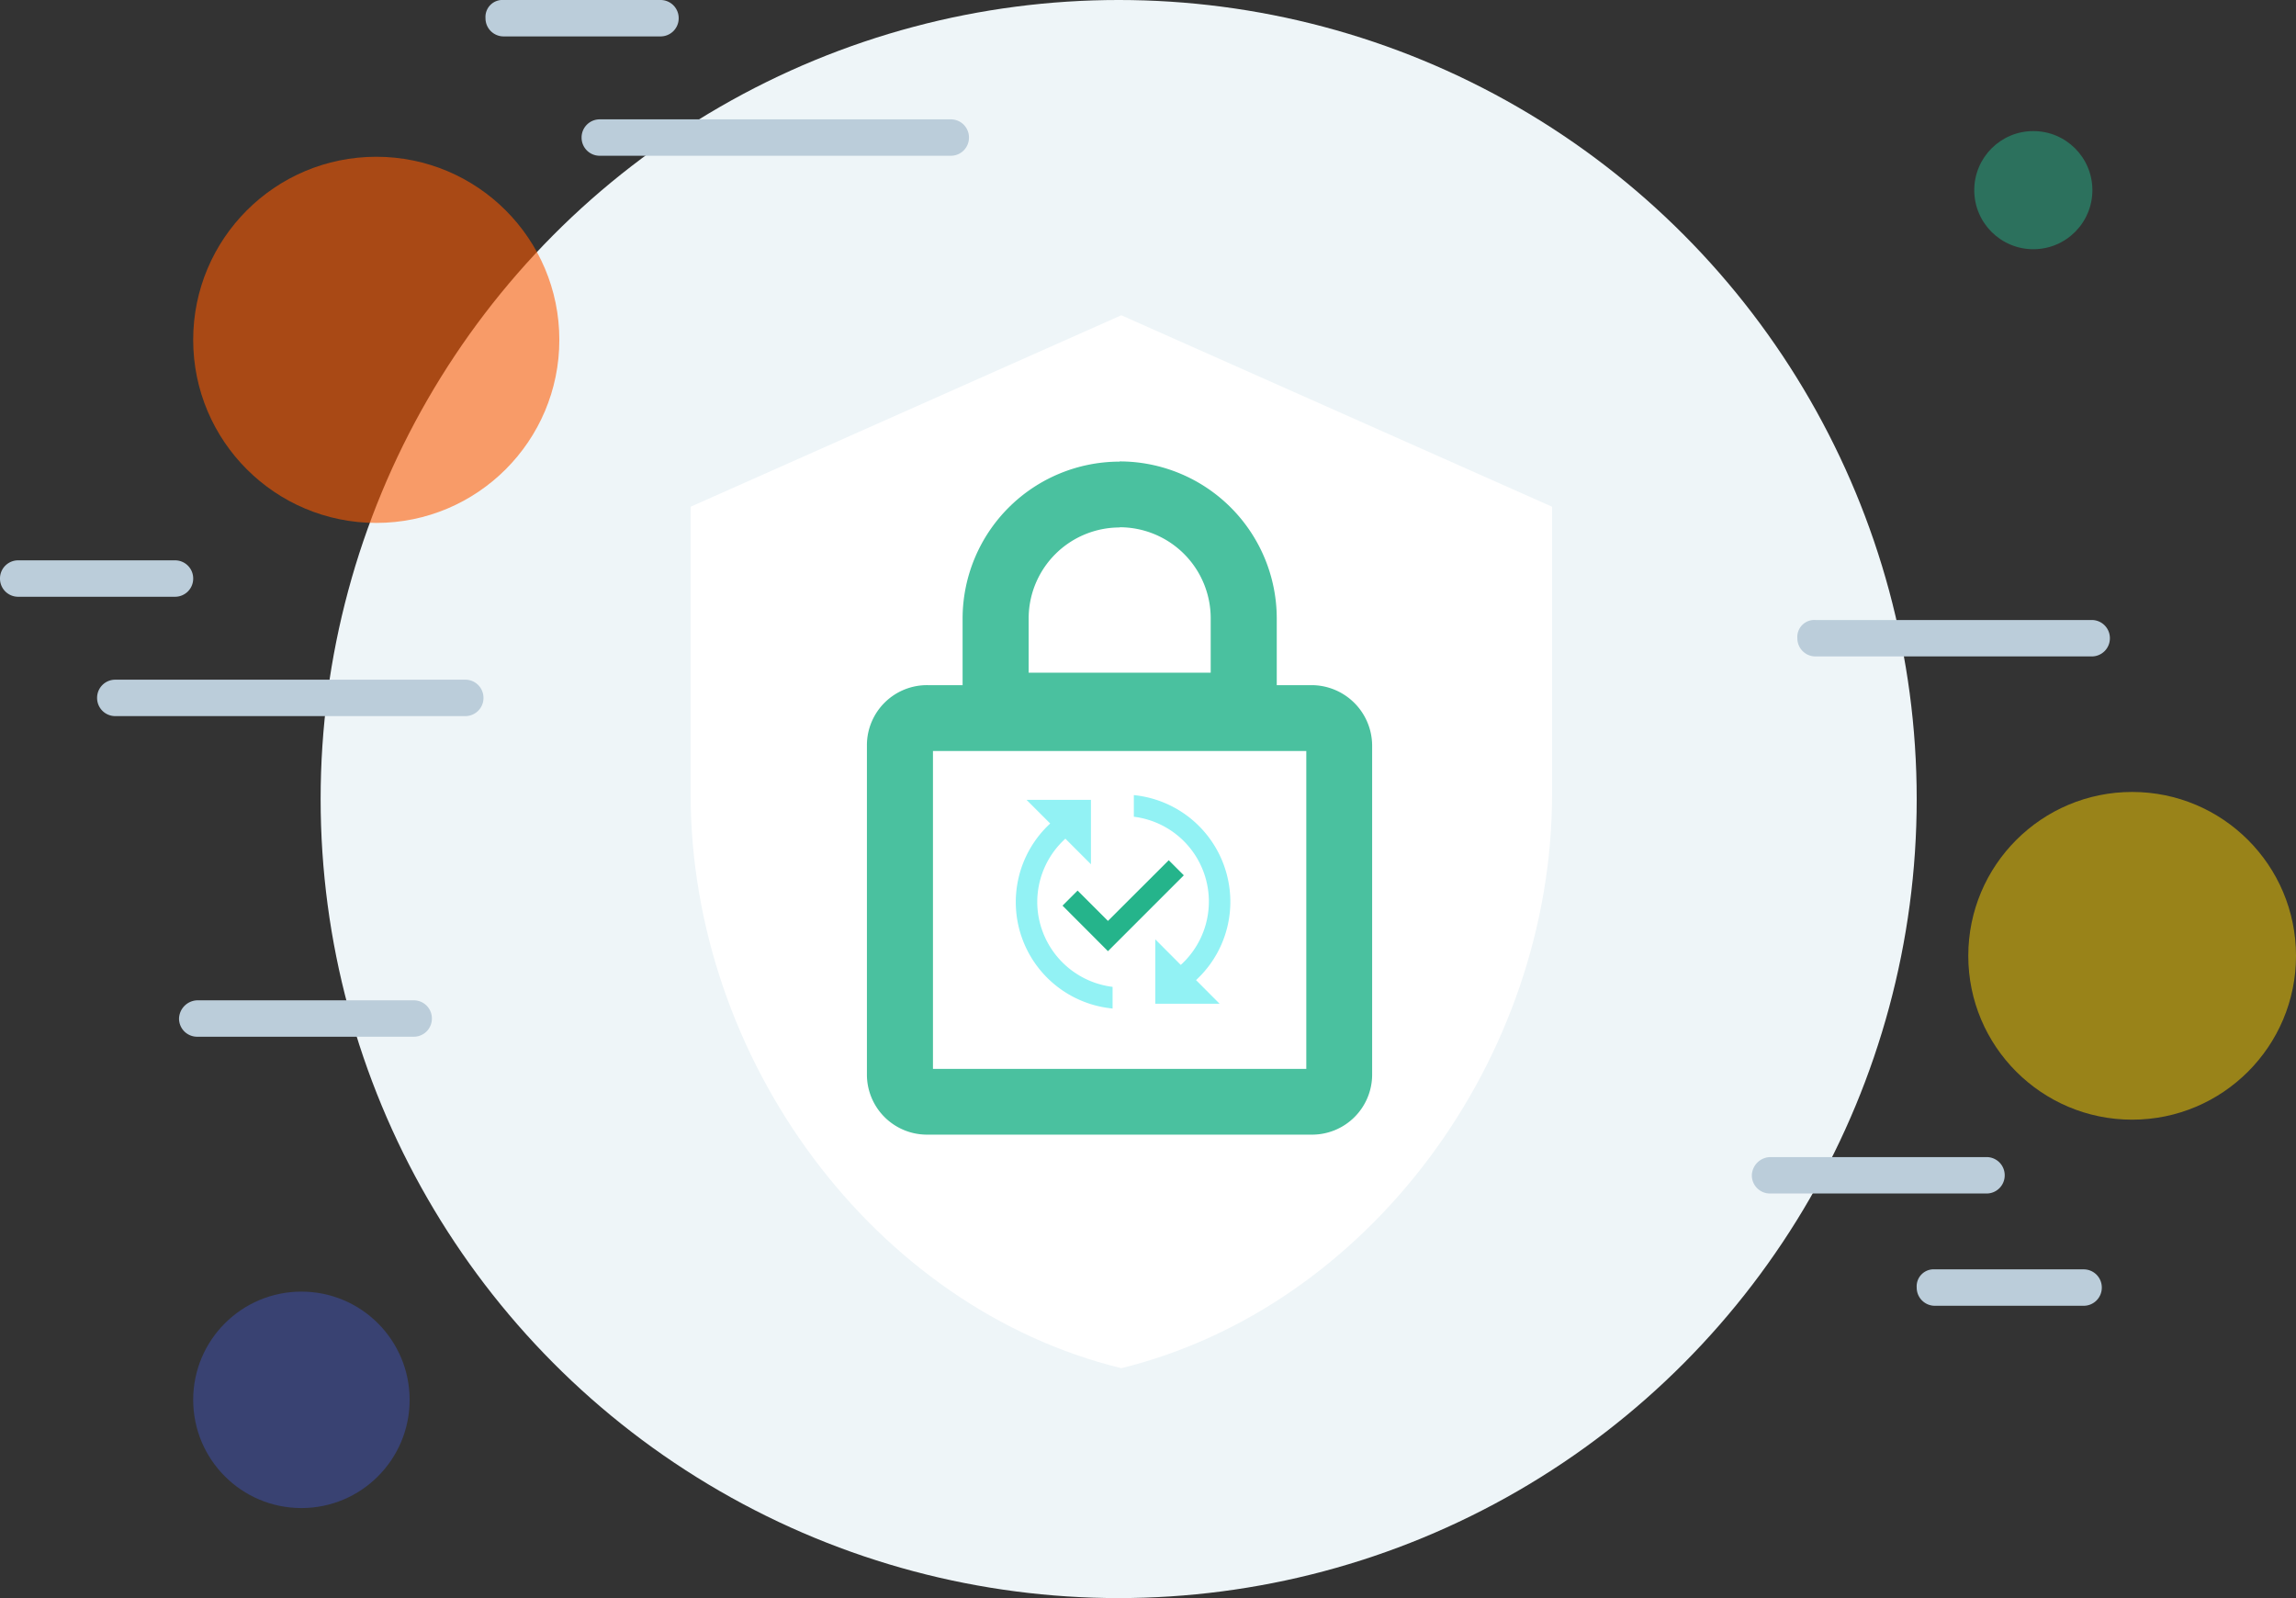 <svg id="Layer_1" data-name="Layer 1" xmlns="http://www.w3.org/2000/svg" viewBox="0 0 227 158"><rect x="0" y="0" width="227" height="158" fill="#333333" stroke="none"/><defs><style>.cls-1{fill:#eef5f8;}.cls-2{fill:#bbcdda;}.cls-3{fill:#ff5b00;fill-opacity:0.58;}.cls-4{fill:#ffd400;fill-opacity:0.5;}.cls-5{fill:#3f51b5;}.cls-11,.cls-5,.cls-6{opacity:0.48;}.cls-10,.cls-6{fill:#25b48b;}.cls-7{fill:#fff;}.cls-8{fill:none;}.cls-9{opacity:0.83;}.cls-11{fill:#1ce3e8;}</style></defs><g id="Registration-Page---Material"><g id="Verify-Email"><g id="Group-2"><g id="Group"><ellipse id="Oval" class="cls-1" cx="110.6" cy="79" rx="78.9" ry="79"/><path id="Rectangle" class="cls-2" d="M59.3,11.8H94a1.79,1.79,0,0,1,1.8,1.8h0A1.79,1.79,0,0,1,94,15.4H59.3a1.79,1.79,0,0,1-1.8-1.8h0A1.79,1.79,0,0,1,59.3,11.8Z"/><path id="Rectangle-2" data-name="Rectangle" class="cls-2" d="M49.8,0H65.3a1.79,1.79,0,0,1,1.8,1.8h0a1.79,1.79,0,0,1-1.8,1.8H49.8A1.79,1.79,0,0,1,48,1.8h0A1.68,1.68,0,0,1,49.8,0Z"/><path id="Rectangle-3" data-name="Rectangle" class="cls-2" d="M11.4,67.2H46A1.79,1.79,0,0,1,47.8,69h0A1.79,1.79,0,0,1,46,70.8H11.4A1.79,1.79,0,0,1,9.6,69h0A1.79,1.79,0,0,1,11.4,67.2Z"/><path id="Rectangle-4" data-name="Rectangle" class="cls-2" d="M1.8,55.4H17.3a1.79,1.79,0,0,1,1.8,1.8h0A1.79,1.79,0,0,1,17.3,59H1.8A1.79,1.79,0,0,1,0,57.2H0A1.79,1.79,0,0,1,1.8,55.4Z"/><path id="Rectangle-5" data-name="Rectangle" class="cls-2" d="M179.5,61.3h27.3a1.79,1.79,0,0,1,1.8,1.8h0a1.79,1.79,0,0,1-1.8,1.8H179.5a1.79,1.79,0,0,1-1.8-1.8h0A1.68,1.68,0,0,1,179.5,61.3Z"/><path id="Rectangle-6" data-name="Rectangle" class="cls-2" d="M175,114.4h21.4a1.79,1.79,0,0,1,1.8,1.8h0a1.79,1.79,0,0,1-1.8,1.8H175a1.79,1.79,0,0,1-1.8-1.8h0A1.86,1.86,0,0,1,175,114.4Z"/><path id="Rectangle-7" data-name="Rectangle" class="cls-2" d="M19.5,98.9H40.9a1.79,1.79,0,0,1,1.8,1.8h0a1.79,1.79,0,0,1-1.8,1.8H19.5a1.79,1.79,0,0,1-1.8-1.8h0A1.86,1.86,0,0,1,19.5,98.9Z"/><path id="Rectangle-8" data-name="Rectangle" class="cls-2" d="M191.3,125.5H206a1.79,1.79,0,0,1,1.8,1.8h0a1.79,1.79,0,0,1-1.8,1.8H191.3a1.79,1.79,0,0,1-1.8-1.8h0A1.68,1.68,0,0,1,191.3,125.5Z"/><circle id="Oval-2" data-name="Oval" class="cls-3" cx="37.2" cy="33.6" r="18.1"/><circle id="Oval-3" data-name="Oval" class="cls-4" cx="210.8" cy="94.5" r="16.2"/><circle id="Oval-4" data-name="Oval" class="cls-5" cx="29.8" cy="138.4" r="10.7"/><circle id="Oval-5" data-name="Oval" class="cls-6" cx="201.03" cy="18.8" r="5.84"/></g></g></g></g><path class="cls-7" d="M110.86,31.17,68.28,50.1V78.49c0,26.26,18.17,50.82,42.58,56.78,24.42-6,42.59-30.52,42.59-56.78V50.1Z"/><path class="cls-8" d="M60.5,29h105V134H60.5Z"/><path class="cls-8" d="M157.47,16.4h18v18h-18Z"/><path class="cls-8" d="M80.22,49.63H142.9v62.69H80.22Z"/><g class="cls-9"><path class="cls-10" d="M129.15,74.25v31.43H92.24V74.25h36.91m.56-6.51h-38a5.94,5.94,0,0,0-6,5.94v32.56a5.94,5.94,0,0,0,6,5.94h38a5.94,5.94,0,0,0,5.95-5.94V73.68a6,6,0,0,0-6-5.94Z"/><path class="cls-10" d="M110.7,52.13a9,9,0,0,1,9,9v5.38h-18V61.15a9,9,0,0,1,9-9m0-6.51h0A15.53,15.53,0,0,0,95.17,61.15V73h31.06V61.15A15.54,15.54,0,0,0,110.7,45.62Z"/></g><rect class="cls-8" x="176.45" y="129.96" width="18" height="18"/><path class="cls-11" d="M102.55,89.16a8.47,8.47,0,0,1,2.78-6.24l2.53,2.53V79.08h-6.37l2.34,2.34A10.57,10.57,0,0,0,110,99.71V97.57A8.49,8.49,0,0,1,102.55,89.16Zm19.09,0a10.6,10.6,0,0,0-9.54-10.55v2.14a8.45,8.45,0,0,1,4.64,14.65l-2.52-2.53v6.37h6.36l-2.33-2.34A10.53,10.53,0,0,0,121.64,89.16Z"/><polygon class="cls-10" points="117.04 86.54 109.54 94.04 105.05 89.54 106.54 88.05 109.54 91.05 115.55 85.05 117.04 86.54"/></svg>